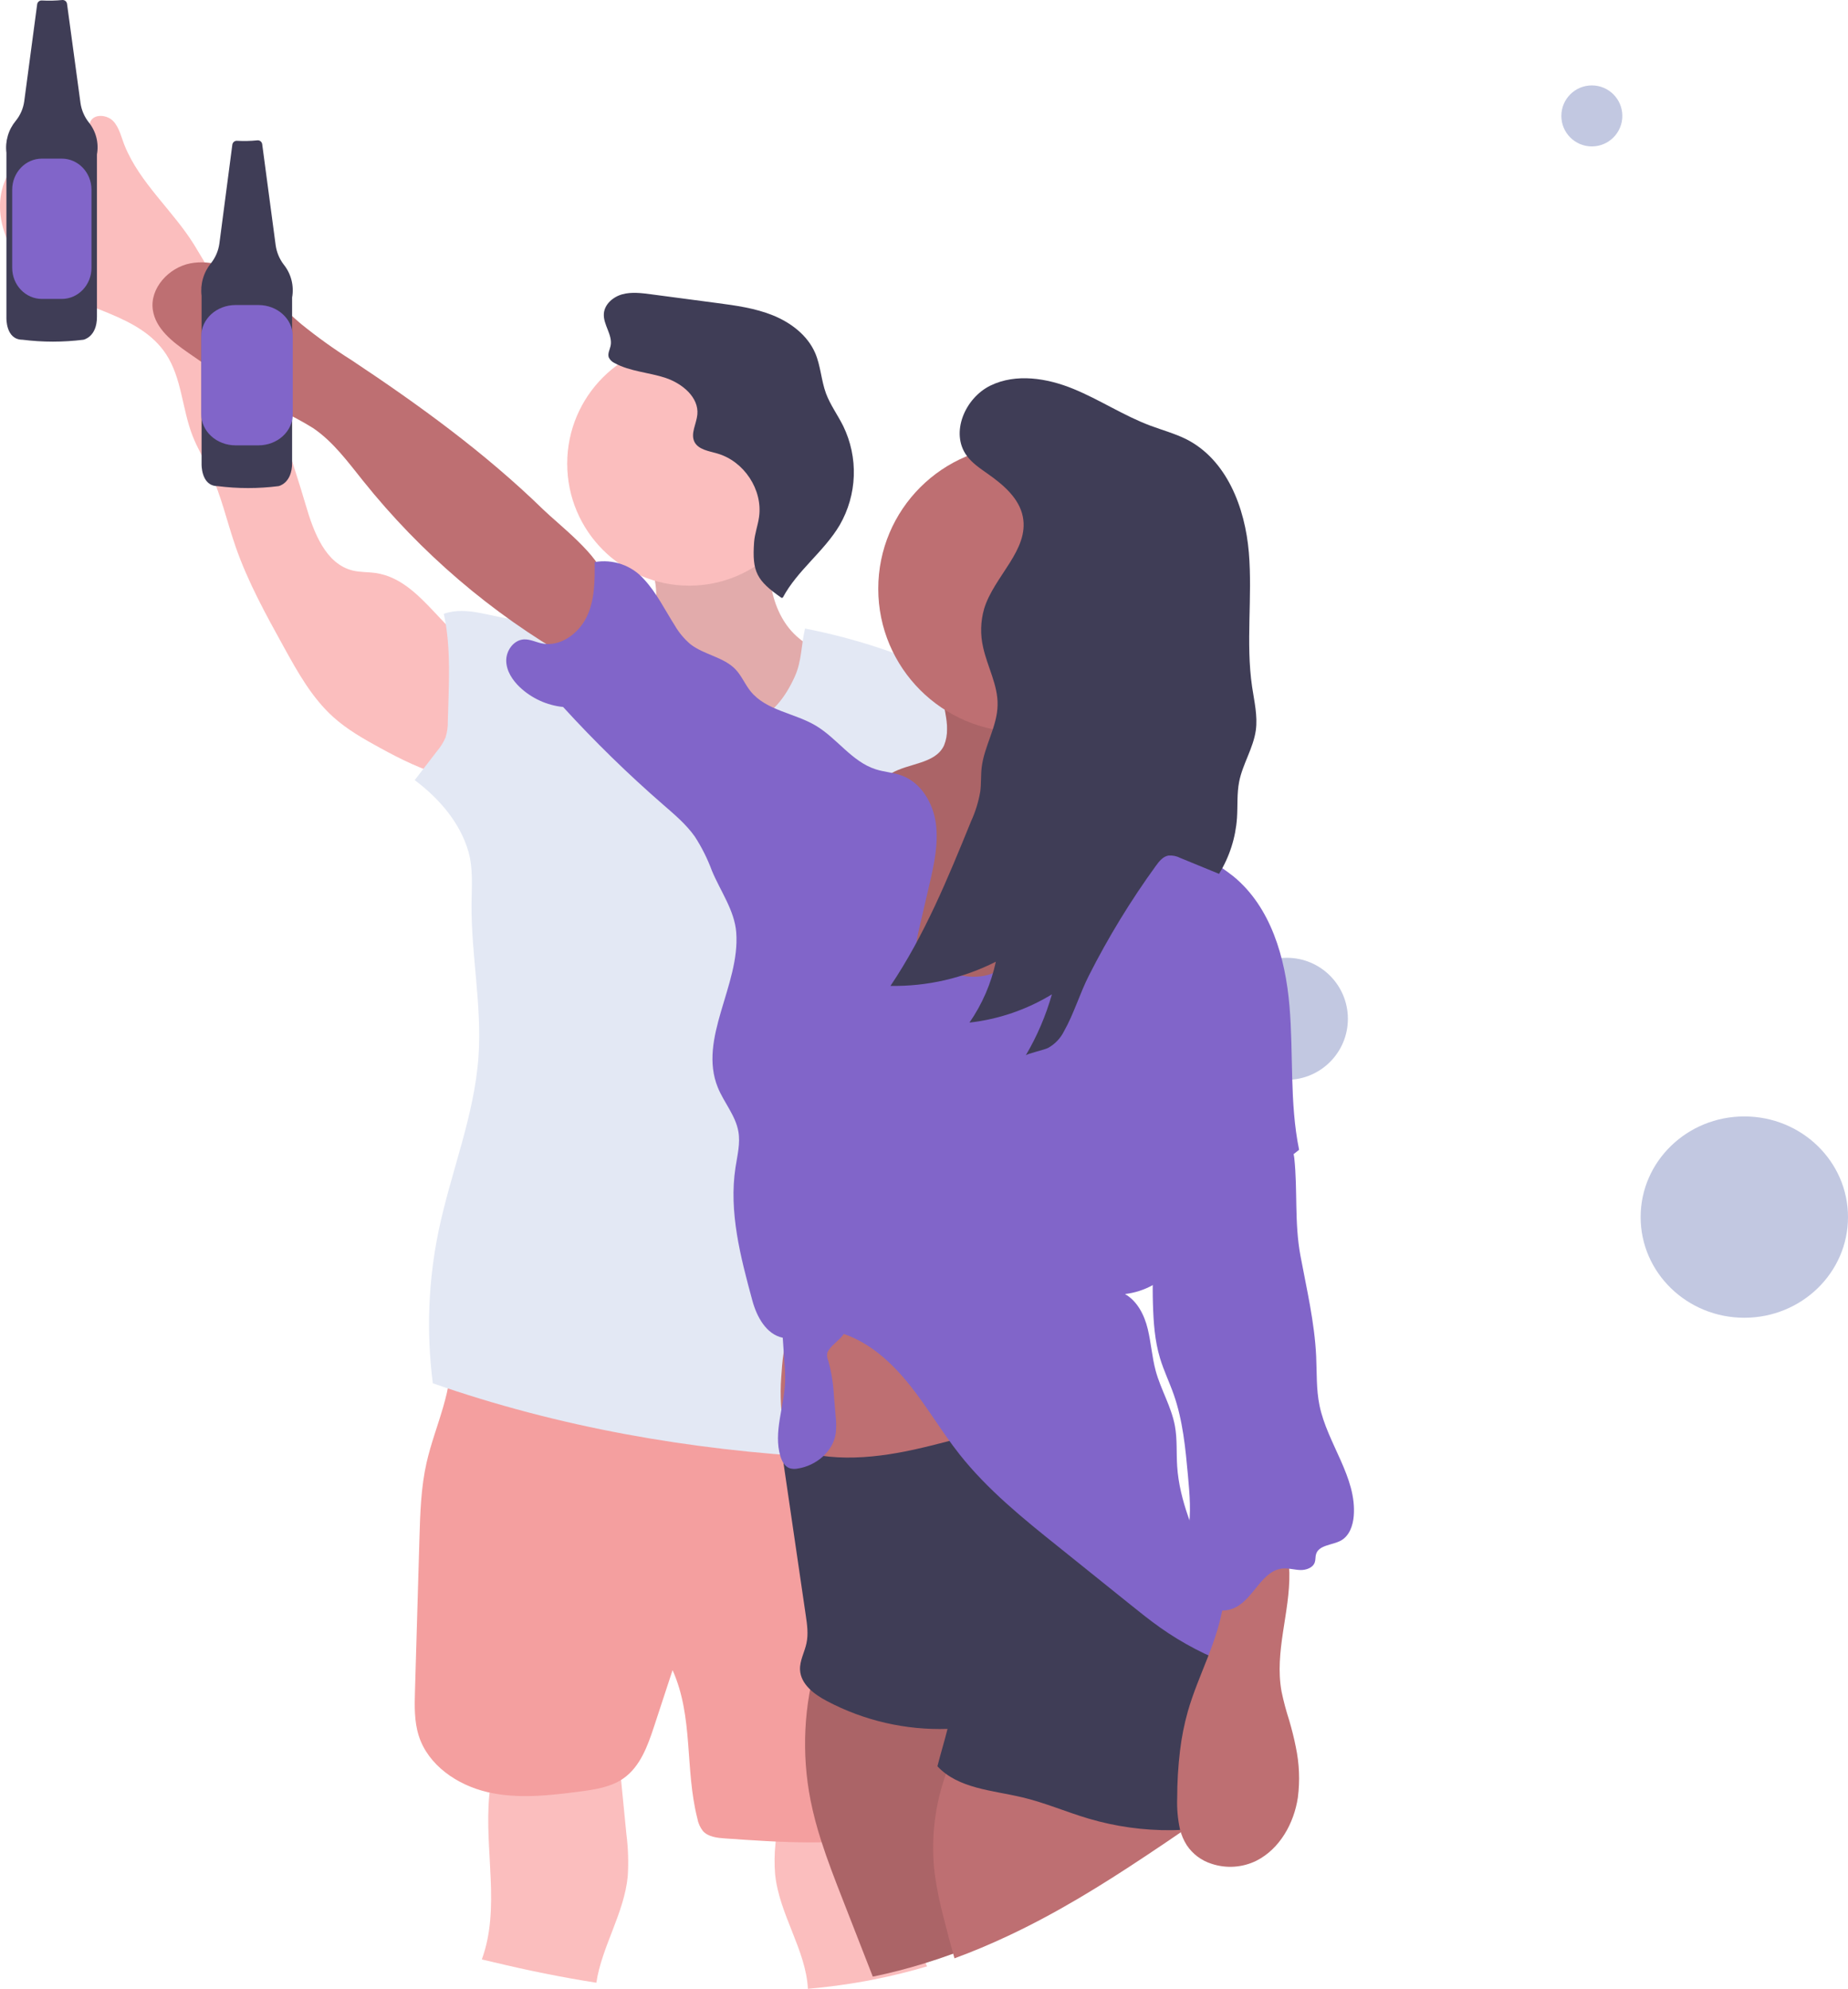 <svg width="303" height="326" viewBox="0 0 303 326" fill="none" xmlns="http://www.w3.org/2000/svg">
<path d="M261 24C263.761 24 266 21.761 266 19C266 16.239 263.761 14 261 14C258.239 14 256 16.239 256 19C256 21.761 258.239 24 261 24Z" fill="#C2C8E1"/>
<path d="M211 177C216.523 177 221 172.523 221 167C221 161.477 216.523 157 211 157C205.477 157 201 161.477 201 167C201 172.523 205.477 177 211 177Z" fill="#C2C8E1"/>
<path d="M106.972 93.721C107.641 95.502 107.659 97.453 107.563 99.353C107.444 101.671 106.862 104.391 104.71 105.275C103.309 105.838 101.578 105.412 100.333 106.264C98.822 107.29 98.895 109.498 99.129 111.302C99.774 116.262 100.502 121.405 103.204 125.6C104.655 127.848 106.619 129.721 108.611 131.512C112.581 135.093 116.935 138.592 122.151 139.787C123 140.027 123.894 140.065 124.761 139.897C125.615 139.633 126.391 139.161 127.018 138.523C130.04 135.748 131.597 131.787 133.611 128.196C135.035 125.627 136.734 123.159 137.535 120.328C138.195 117.855 138.151 115.247 137.409 112.798C136.666 110.349 135.254 108.155 133.332 106.466C132.439 105.701 131.45 105.06 130.585 104.268C128.323 102.216 127.004 99.271 126.464 96.267C125.924 93.263 126.006 90.171 126.267 87.108C121.688 86.755 117.141 87.309 112.673 88.202C110.685 88.6 107.888 88.784 106.088 89.732C104.064 90.808 106.418 92.186 106.972 93.721Z" fill="#FBBEBE"/>
<path opacity="0.1" d="M106.972 93.721C107.641 95.502 107.659 97.453 107.563 99.353C107.444 101.671 106.862 104.391 104.71 105.275C103.309 105.838 101.578 105.412 100.333 106.264C98.822 107.29 98.895 109.498 99.129 111.302C99.774 116.262 100.502 121.405 103.204 125.6C104.655 127.848 106.619 129.721 108.611 131.512C112.581 135.093 116.935 138.592 122.151 139.787C123 140.027 123.894 140.065 124.761 139.897C125.615 139.633 126.391 139.161 127.018 138.523C130.04 135.748 131.597 131.787 133.611 128.196C135.035 125.627 136.734 123.159 137.535 120.328C138.195 117.855 138.151 115.247 137.409 112.798C136.666 110.349 135.254 108.155 133.332 106.466C132.439 105.701 131.45 105.06 130.585 104.268C128.323 102.216 127.004 99.271 126.464 96.267C125.924 93.263 126.006 90.171 126.267 87.108C121.688 86.755 117.141 87.309 112.673 88.202C110.685 88.6 107.888 88.784 106.088 89.732C104.064 90.808 106.418 92.186 106.972 93.721Z" fill="black"/>
<path d="M80.476 107.696C72.994 105.12 69.419 95.054 61.586 93.926C60.352 93.745 59.085 93.815 57.873 93.528C53.362 92.455 51.423 87.218 50.119 82.755C45.723 67.874 39.983 53.312 31.828 40.119C28.386 34.568 22.945 30.008 20.462 23.929C19.89 22.542 19.6 20.96 18.573 19.863C17.545 18.767 15.347 18.61 14.79 20.007C14.634 20.502 14.6 21.027 14.688 21.538L15.228 27.297L5.856 26.45C4.989 26.302 4.1 26.365 3.262 26.635C2.358 27.09 1.637 27.843 1.221 28.768C-1.948 34.749 1.429 42.585 7.022 46.369C13.555 50.786 22.885 51.457 27.225 58.049C29.805 61.971 29.856 67.018 31.556 71.398C32.367 73.494 33.551 75.418 34.495 77.449C36.297 81.321 37.218 85.53 38.614 89.564C40.614 95.332 43.576 100.707 46.53 106.05C48.806 110.176 51.137 114.376 54.639 117.531C56.942 119.603 59.651 121.139 62.36 122.619C69.023 126.273 76.878 129.789 83.936 126.986C84.342 120.667 82.762 113.622 80.476 107.696Z" fill="#FBBEBE"/>
<path d="M102.929 307.517C102.353 313.612 98.645 319.133 97.779 325C92.067 324.108 86.444 322.959 81.004 321.651C80.334 321.492 79.669 321.329 79 321.184C82.081 312.776 79.398 303.36 80.213 294.406C80.292 293.546 80.405 292.687 80.554 291.837C87.61 289.436 93.982 286.232 101.38 287.166C101.525 288.661 101.675 290.16 101.82 291.655C102.116 294.641 102.41 297.624 102.7 300.604C102.997 302.896 103.074 305.211 102.929 307.517V307.517Z" fill="#FBBEBE"/>
<path d="M152 322.321C149.198 323.148 146.321 323.869 143.316 324.461C142.814 324.562 142.308 324.659 141.801 324.751C138.725 325.311 135.611 325.72 132.464 326C132.142 319.616 127.731 313.747 127.087 307.193C126.956 305.564 126.973 303.927 127.139 302.302C127.196 301.659 127.262 301.016 127.324 300.373L128.659 287.159C129.721 287.03 130.792 286.979 131.863 287.008C138.015 287.15 143.614 289.736 149.709 291.752C150.164 294.54 150.322 297.365 150.183 300.184C149.951 307.358 148.763 314.619 151.508 321.201C151.664 321.573 151.834 321.945 152 322.321Z" fill="#FBBEBE"/>
<path d="M73.752 221.364C74.56 227.612 71.34 233.595 69.945 239.737C69.021 243.8 68.897 247.982 68.772 252.151L68.042 277.12C67.968 279.616 67.903 282.158 68.67 284.554C70.213 289.355 74.967 292.598 79.915 293.752C84.862 294.906 90.036 294.32 95.076 293.66C97.548 293.335 100.126 292.955 102.172 291.54C104.986 289.593 106.215 286.125 107.277 282.891L110.275 273.762C113.726 281.467 112.267 289.891 114.336 298.067C114.469 298.823 114.786 299.535 115.26 300.142C116.133 301.104 117.57 301.255 118.877 301.347C127.932 301.979 137.111 302.606 146.018 300.889C148.467 300.431 151.021 299.689 152.712 297.865C154.68 295.745 155.022 292.625 154.999 289.744C154.874 279.845 151.266 270.295 150.462 260.428C150.116 256.2 150.287 251.949 150.134 247.708C150.014 244.518 149.714 241.337 149.234 238.18C149.081 236.734 148.681 235.324 148.051 234.012C146.665 231.446 143.787 230.054 141.061 228.973C119.884 220.444 96.592 220.526 73.752 221.364Z" fill="#F49F9F"/>
<path d="M113 96C124.046 96 133 87.046 133 76C133 64.954 124.046 56 113 56C101.954 56 93 64.954 93 76C93 87.046 101.954 96 113 96Z" fill="#FBBEBE"/>
<path d="M130.306 110.92C128.828 114.188 126.503 117.457 123.042 118.288C119.86 119.059 116.487 117.513 114.143 115.211C111.799 112.909 110.266 109.92 108.64 107.058C107.454 104.966 106.134 102.855 104.128 101.538C101.386 99.745 97.847 99.792 94.613 100.32C91.38 100.847 88.169 101.79 84.885 101.576C80.795 101.3 76.626 99.241 72.767 100.614C74.017 106.255 73.568 112.456 73.425 118.237C73.449 119.13 73.324 120.02 73.054 120.871C72.717 121.664 72.263 122.401 71.706 123.056L68 127.871C71.975 130.868 75.412 134.782 76.802 139.587C77.585 142.323 77.344 145.228 77.316 148.076C77.228 156.44 79.03 164.77 78.46 173.115C77.793 182.888 73.92 192.125 71.924 201.712C70.213 209.942 69.891 218.403 70.969 226.741C91.732 233.984 113.124 237.692 135.073 238.906C138.95 239.121 143.138 239.153 146.32 236.907C148.965 235.039 150.448 231.841 150.953 228.618C151.458 225.396 151.11 222.118 150.758 218.878C149.804 210.114 148.851 201.351 147.9 192.587C147.358 187.6 146.816 182.585 147.168 177.584C147.432 173.848 148.192 170.182 148.947 166.526L153.579 144.084C154.242 140.894 154.909 137.681 156.22 134.707C157.294 132.279 158.781 130.037 159.967 127.674C161.381 124.841 162.356 121.807 162.858 118.676C163.059 117.767 163.046 116.824 162.821 115.921C162.325 114.389 160.81 113.469 159.398 112.717C150.782 108.153 141.548 104.889 131.992 103.028C131.344 105.778 131.469 108.356 130.306 110.92Z" fill="#E3E8F4"/>
<path d="M128.35 97.958C130.709 93.517 135.12 90.402 137.682 86.063C139.097 83.603 139.889 80.844 139.989 78.02C140.089 75.195 139.495 72.389 138.257 69.838C137.356 68.03 136.134 66.371 135.426 64.479C134.639 62.328 134.563 59.959 133.652 57.855C132.402 54.971 129.694 52.894 126.746 51.698C123.797 50.502 120.612 50.071 117.437 49.654L106.718 48.236C105.166 48.032 103.557 47.828 102.048 48.236C100.538 48.644 99.132 49.853 99.009 51.392C98.863 53.214 100.491 54.911 100.113 56.7C99.977 57.331 99.599 57.971 99.816 58.583C100.009 58.991 100.344 59.32 100.76 59.51C103.303 60.9 106.341 61.026 109.096 61.934C111.851 62.843 114.616 65.124 114.338 67.96C114.187 69.486 113.186 71.071 113.866 72.439C114.517 73.704 116.225 73.936 117.588 74.33C121.999 75.586 125.094 80.287 124.453 84.76C124.255 86.151 123.745 87.482 123.641 88.877C123.297 93.763 124.08 95.158 128.142 98L128.35 97.958Z" fill="#3F3D56"/>
<path d="M155.277 119.503C155.298 120.422 155.131 121.336 154.787 122.188C153.356 125.25 148.978 125.057 146.076 126.793C142.464 128.958 141.666 133.789 141.336 137.998C140.96 142.764 140.704 147.6 141.676 152.274C142.647 156.949 144.985 161.508 148.891 164.248C153.645 167.569 160.109 167.684 165.537 165.662C170.965 163.64 175.498 159.731 179.432 155.457C183.163 151.404 186.505 146.886 188.509 141.742C188.862 140.821 189.173 139.845 188.889 138.924C188.463 137.542 186.964 136.916 185.744 136.16C182.898 134.433 181 131.422 180.014 128.239C179.028 125.057 178.863 121.672 178.831 118.333C178.795 114.865 178.785 111.075 176.585 108.399C174.384 105.724 170.57 104.973 167.095 105.001C164.253 105.001 156.387 105.272 154.447 107.764C152.857 109.836 155.392 116.537 155.277 119.503Z" fill="#BE6F72"/>
<path opacity="0.1" d="M155.277 119.503C155.298 120.422 155.131 121.336 154.787 122.188C153.356 125.25 148.978 125.057 146.076 126.793C142.464 128.958 141.666 133.789 141.336 137.998C140.96 142.764 140.704 147.6 141.676 152.274C142.647 156.949 144.985 161.508 148.891 164.248C153.645 167.569 160.109 167.684 165.537 165.662C170.965 163.64 175.498 159.731 179.432 155.457C183.163 151.404 186.505 146.886 188.509 141.742C188.862 140.821 189.173 139.845 188.889 138.924C188.463 137.542 186.964 136.916 185.744 136.16C182.898 134.433 181 131.422 180.014 128.239C179.028 125.057 178.863 121.672 178.831 118.333C178.795 114.865 178.785 111.075 176.585 108.399C174.384 105.724 170.57 104.973 167.095 105.001C164.253 105.001 156.387 105.272 154.447 107.764C152.857 109.836 155.392 116.537 155.277 119.503Z" fill="black"/>
<path d="M130.613 243.594C130.759 244.297 131.096 244.948 131.59 245.477C132.054 245.837 132.595 246.088 133.172 246.211C148.583 250.657 165.045 248.884 181 247.07C178.817 240.533 176.619 233.923 176.013 227.067C175.511 221.412 176.074 215.527 174.037 210.223C173.436 208.653 138.408 215.878 134.952 216.464C133.182 216.764 131.144 216.662 129.89 218.043C128.378 219.714 128.252 223.693 128.092 225.775C127.641 231.79 128.904 237.846 130.613 243.594Z" fill="#BE6F72"/>
<path d="M164.925 316.634C162.173 317.922 159.334 319.123 156.393 320.199C154.803 320.783 153.18 321.33 151.522 321.84C148.807 322.674 146.018 323.402 143.106 324C141.445 319.744 139.784 315.487 138.12 311.228C136.895 308.095 135.671 304.947 134.648 301.743C133.937 299.556 133.351 297.329 132.896 295.072C131.394 287.404 131.785 279.48 134.033 272C140.391 273.21 146.605 273.998 152.866 274.916C156.21 275.38 159.563 275.927 162.957 276.571C163.223 278.805 163.465 281.04 163.682 283.274C164.012 286.723 164.283 290.172 164.494 293.621C164.961 301.286 165.105 308.957 164.925 316.634Z" fill="#BE6F72"/>
<path opacity="0.1" d="M164.925 316.634C162.173 317.922 159.334 319.123 156.393 320.199C154.803 320.783 153.18 321.33 151.522 321.84C148.807 322.674 146.018 323.402 143.106 324C141.445 319.744 139.784 315.487 138.12 311.228C136.895 308.095 135.671 304.947 134.648 301.743C133.937 299.556 133.351 297.329 132.896 295.072C131.394 287.404 131.785 279.48 134.033 272C140.391 273.21 146.605 273.998 152.866 274.916C156.21 275.38 159.563 275.927 162.957 276.571C163.223 278.805 163.465 281.04 163.682 283.274C164.012 286.723 164.283 290.172 164.494 293.621C164.961 301.286 165.105 308.957 164.925 316.634Z" fill="black"/>
<path d="M200.999 296.961C201.036 299.675 200.272 302.445 199.563 305.108C199.512 305.296 199.466 305.48 199.419 305.668C197.734 305.138 196.28 304.036 195.304 302.549C194.8 301.743 194.427 300.86 194.2 299.934C192.09 301.385 189.962 302.822 187.815 304.245C180.793 308.91 173.369 313.541 165.163 317.377C162.367 318.687 159.483 319.907 156.495 321C155.874 318.801 155.284 316.588 154.725 314.361C154.114 312.068 153.634 309.742 153.289 307.393C152.607 302.058 153.136 296.635 154.836 291.538L155.046 290.925C155.838 288.658 156.861 286.481 158.099 284.428C159.259 282.543 161.556 282.859 163.9 283.486C164.963 283.764 166.039 284.098 167.018 284.306C173.108 285.597 179.432 284.263 185.658 284.617C188.625 284.766 191.532 285.514 194.209 286.817C197.205 288.339 199.619 290.666 200.565 293.884C200.7 294.348 200.802 294.82 200.873 295.298C200.951 295.849 200.993 296.404 200.999 296.961Z" fill="#BE6F72"/>
<path d="M89.038 83.495C79.53 74.237 68.724 66.391 57.669 59.055C54.792 57.241 52.025 55.258 49.381 53.116C46.618 50.801 44.21 48.084 41.277 46.001C38.344 43.918 34.716 42.488 31.194 43.173C27.671 43.858 24.54 47.246 25.056 50.792C25.516 53.912 28.307 56.05 30.885 57.842C35.766 61.235 40.669 64.637 45.978 67.299C47.822 68.139 49.611 69.097 51.333 70.168C54.639 72.409 57.047 75.723 59.547 78.838C68.984 90.622 80.543 100.514 93.62 107.999C93.776 108.092 99.223 96.275 98.993 94.743C98.486 91.22 91.543 85.939 89.038 83.495Z" fill="#BE6F72"/>
<path d="M171.724 233.029C164.295 233.495 157.17 236.004 149.904 237.603C142.638 239.202 134.744 239.822 128 236.67L132.101 264.684C132.33 266.241 132.567 267.835 132.227 269.369C131.915 270.833 131.104 272.213 131.174 273.709C131.281 276.077 133.504 277.742 135.597 278.837C141.676 282.048 148.486 283.618 155.357 283.392C154.849 285.443 154.215 287.471 153.702 289.522C157.128 293.201 162.73 293.448 167.618 294.613C171.347 295.494 174.842 297.023 178.496 298.1C182.914 299.405 187.502 300.044 192.109 299.998C195.218 299.965 198.512 299.531 200.927 297.592C203.895 295.201 204.818 291.135 205.461 287.378C205.82 285.28 206.151 283.154 205.927 281.038C205.685 278.604 204.743 276.301 203.811 274.045L197.427 258.544C196.266 255.747 195.096 252.908 193.698 250.208C189.131 241.477 181.553 232.419 171.724 233.029Z" fill="#3F3D56"/>
<path d="M176.678 137.427C177.23 135.991 178.248 134.778 179.572 133.978C180.896 133.178 182.45 132.838 183.991 133.01C185.854 133.268 187.517 134.279 189.115 135.267L198.011 140.769C199.485 141.638 200.9 142.603 202.245 143.658C208.379 148.699 210.746 156.984 211.421 164.854C212.096 172.723 211.421 180.727 213 188.468C209.246 191.551 205.082 194.159 201.328 197.238C199.362 198.848 197.373 200.469 195.883 202.541C194.699 204.17 193.856 206.035 192.622 207.618C190.601 210.121 187.669 211.735 184.457 212.114C186.492 213.286 187.634 215.562 188.183 217.828C188.733 220.095 188.882 222.444 189.492 224.71C190.33 227.789 192.068 230.6 192.641 233.739C193.041 235.903 192.864 238.124 193.009 240.321C193.735 251.689 202.739 261.627 202.157 273C197.907 271.469 193.886 269.375 190.205 266.773C188.547 265.596 186.944 264.322 185.375 263.053L173.511 253.522C167.74 248.906 161.913 244.189 157.325 238.391C154.447 234.754 152.099 230.729 149.211 227.101C146.324 223.473 142.77 220.178 138.359 218.655C137.711 219.619 136.561 220.288 135.913 221.253C135.799 221.405 135.708 221.573 135.643 221.752C135.564 222.182 135.618 222.626 135.797 223.026C136.317 224.892 136.63 226.81 136.728 228.744L137.022 232.216C137.131 233.135 137.131 234.065 137.022 234.985C136.579 237.953 133.803 240.256 130.808 240.718C130.375 240.81 129.926 240.796 129.5 240.676C128.666 240.399 128.205 239.527 127.953 238.696C126.775 234.754 128.582 230.595 128.726 226.492C128.747 225.451 128.711 224.409 128.619 223.372L128.34 219.278C125.634 218.719 124.078 215.839 123.361 213.194C121.423 206.054 119.471 198.664 120.594 191.353C120.892 189.395 121.414 187.411 121.06 185.454C120.594 182.837 118.693 180.713 117.692 178.249C114.431 170.213 121.358 161.489 120.715 152.862C120.445 149.239 118.125 146.091 116.728 142.731C116.005 140.772 115.067 138.898 113.933 137.141C112.508 135.124 110.584 133.508 108.716 131.884C102.948 126.868 97.477 121.526 92.33 115.886C89.687 115.614 87.207 114.488 85.274 112.682C84.044 111.528 83.033 110.005 83.001 108.33C82.968 106.654 84.216 104.895 85.907 104.808C86.894 104.757 87.817 105.242 88.781 105.454C91.799 106.109 94.836 103.908 96.182 101.143C97.528 98.378 97.528 95.198 97.505 92.133C98.98 91.874 100.498 91.995 101.912 92.486C103.325 92.977 104.588 93.82 105.577 94.935C107.659 97.178 109.014 99.975 110.654 102.551C111.321 103.695 112.178 104.72 113.188 105.583C115.428 107.346 118.656 107.679 120.612 109.737C121.605 110.79 122.154 112.184 123.062 113.31C125.615 116.481 130.287 116.869 133.775 118.955C137.264 121.041 139.691 124.854 143.557 126.091C144.954 126.552 146.477 126.612 147.861 127.125C151.056 128.302 153.007 131.667 153.45 135.013C153.892 138.359 153.138 141.743 152.374 145.038L150.581 152.751C150.185 154.459 149.882 156.513 151.154 157.732C151.754 158.224 152.46 158.576 153.217 158.761C156.478 159.813 160.111 160.847 163.175 159.356C164.624 158.646 165.761 157.445 166.799 156.218C171.345 150.91 174.368 143.958 176.678 137.427Z" fill="#8165C9"/>
<path d="M212.797 294.655C212.158 298.891 209.826 303.058 206.01 304.998C203.721 306.127 201.08 306.31 198.658 305.507C196.985 304.985 195.542 303.903 194.573 302.442C194.072 301.65 193.702 300.782 193.477 299.872C193.477 299.826 193.453 299.775 193.444 299.729C193.097 298.091 192.952 296.416 193.014 294.742C193.013 292.144 193.167 289.549 193.477 286.969C193.735 284.797 194.162 282.648 194.753 280.543C195.614 277.538 196.854 274.644 197.992 271.746C198.584 270.218 199.153 268.686 199.62 267.116C199.903 266.19 200.143 265.237 200.338 264.273L200.407 263.926C200.444 263.732 200.476 263.537 200.509 263.343C200.971 260.704 201.106 257.972 202.295 255.588C205.07 249.99 210.474 251.421 211.298 256.583C211.36 256.983 211.395 257.387 211.404 257.792C211.529 264.324 208.938 270.709 210.122 277.265C210.457 278.864 210.877 280.443 211.381 281.997C211.797 283.427 212.172 284.876 212.459 286.344C213.04 289.075 213.154 291.885 212.797 294.655Z" fill="#BE6F72"/>
<path d="M215.799 222.294C215.926 224.994 215.799 227.726 216.347 230.374C217.63 236.632 222.498 242.17 221.958 248.531C221.826 250.081 221.244 251.749 219.872 252.515C218.5 253.28 216.229 253.22 215.78 254.761C215.652 255.19 215.718 255.657 215.576 256.082C215.278 256.988 214.157 257.376 213.211 257.353C212.264 257.329 211.318 257.021 210.339 257.101C206.909 257.385 205.65 261.915 202.594 263.471C200.536 264.517 197.863 263.938 196.164 262.392C194.466 260.846 193.723 258.436 193.856 256.153C193.955 254.429 194.509 252.767 194.802 251.067C195.337 248.036 195.057 244.93 194.778 241.867C194.367 237.379 193.941 232.835 192.446 228.58C191.741 226.572 190.804 224.653 190.194 222.617C189.323 219.735 189.125 216.704 189.035 213.701C188.85 207.383 189.29 200.625 193.113 195.544C195.985 191.733 200.101 188.637 203.351 185.111C205.385 182.902 205.972 182.211 208.219 184.084C210.069 185.62 212.004 187.74 212.212 189.823C212.78 195.161 212.212 200.41 213.225 205.846C214.237 211.282 215.534 216.714 215.799 222.294Z" fill="#8165C9"/>
<path d="M167.5 120C180.479 120 191 109.479 191 96.5C191 83.521 180.479 73 167.5 73C154.521 73 144 83.521 144 96.5C144 109.479 154.521 120 167.5 120Z" fill="#BE6F72"/>
<path d="M189.534 141.899C190.062 141.172 190.689 140.389 191.586 140.236C192.262 140.186 192.94 140.325 193.538 140.639L199.873 143.238C201.585 140.461 202.595 137.322 202.817 134.082C202.949 132.094 202.789 130.079 203.175 128.123C203.751 125.223 205.501 122.623 205.907 119.695C206.227 117.332 205.647 114.955 205.298 112.596C204.223 105.312 205.378 97.88 204.76 90.545C204.142 83.21 201.147 75.351 194.487 71.983C192.6 71.056 190.567 70.5 188.604 69.768C184.232 68.132 180.312 65.514 175.991 63.744C171.67 61.974 166.595 61.163 162.406 63.197C158.217 65.231 155.778 70.954 158.5 74.689C159.396 75.917 160.708 76.788 161.963 77.673C164.514 79.466 167.118 81.681 167.708 84.711C168.765 90.165 162.991 94.442 161.363 99.775C160.763 101.858 160.709 104.056 161.208 106.165C161.911 109.325 163.628 112.309 163.566 115.543C163.519 119.088 161.359 122.299 160.953 125.825C160.807 127.118 160.896 128.429 160.731 129.717C160.441 131.417 159.929 133.072 159.208 134.643C155.434 143.91 151.609 153.275 146 161.606C152.005 161.706 157.941 160.343 163.279 157.64C162.512 161.211 161.042 164.602 158.953 167.62C163.752 167.075 168.369 165.492 172.472 162.987C171.477 166.489 170.034 169.853 168.18 173C168.34 172.731 171.307 172.073 171.854 171.767C172.979 171.139 173.883 170.191 174.449 169.048C176.052 166.23 177.052 162.834 178.538 159.905C181.715 153.628 185.392 147.608 189.534 141.899V141.899Z" fill="#3F3D56"/>
<path d="M10.22 0.002C9.114 0.113 8.001 0.139 6.891 0.079C6.702 0.059 6.513 0.113 6.363 0.231C6.214 0.349 6.117 0.521 6.093 0.709L3.97 16.63C3.806 17.786 3.333 18.876 2.6 19.784C1.996 20.507 1.546 21.346 1.28 22.25C1.014 23.154 0.936 24.103 1.052 25.038V52.082C1.052 52.082 0.915 55.688 3.686 55.688C7.003 56.104 10.359 56.104 13.676 55.688C13.676 55.688 15.895 55.268 15.895 51.94V25.311C16.064 24.382 16.029 23.428 15.793 22.513C15.556 21.599 15.123 20.747 14.525 20.017C13.816 19.105 13.358 18.024 13.196 16.881L10.991 0.627C10.966 0.444 10.873 0.278 10.729 0.162C10.586 0.046 10.404 -0.011 10.22 0.002Z" fill="#3F3D56"/>
<path d="M10.126 26H6.874C4.182 26 2 28.284 2 31.1V43.9C2 46.717 4.182 49 6.874 49H10.126C12.818 49 15 46.717 15 43.9V31.1C15 28.284 12.818 26 10.126 26Z" fill="#8165C9"/>
<path d="M42.22 23.002C41.114 23.115 40.001 23.142 38.892 23.081C38.702 23.06 38.513 23.115 38.363 23.235C38.214 23.355 38.117 23.53 38.093 23.722L35.969 39.927C35.806 41.103 35.333 42.213 34.6 43.137C33.996 43.873 33.546 44.727 33.28 45.647C33.014 46.567 32.936 47.533 33.052 48.485V76.012C33.052 76.012 32.915 79.682 35.687 79.682C39.003 80.106 42.359 80.106 45.676 79.682C45.676 79.682 47.895 79.254 47.895 75.868V48.764C48.064 47.818 48.029 46.846 47.792 45.916C47.556 44.985 47.123 44.118 46.525 43.374C45.816 42.446 45.358 41.346 45.196 40.182L42.991 23.638C42.966 23.452 42.873 23.283 42.729 23.165C42.586 23.047 42.404 22.988 42.22 23.002Z" fill="#3F3D56"/>
<path d="M42.376 50H38.624C35.518 50 33 52.283 33 55.1V67.9C33 70.716 35.518 73 38.624 73H42.376C45.482 73 48 70.716 48 67.9V55.1C48 52.283 45.482 50 42.376 50Z" fill="#8165C9"/>
<path d="M286 216C295.389 216 303 208.613 303 199.5C303 190.387 295.389 183 286 183C276.611 183 269 190.387 269 199.5C269 208.613 276.611 216 286 216Z" fill="#C2C8E1"/>
</svg>
